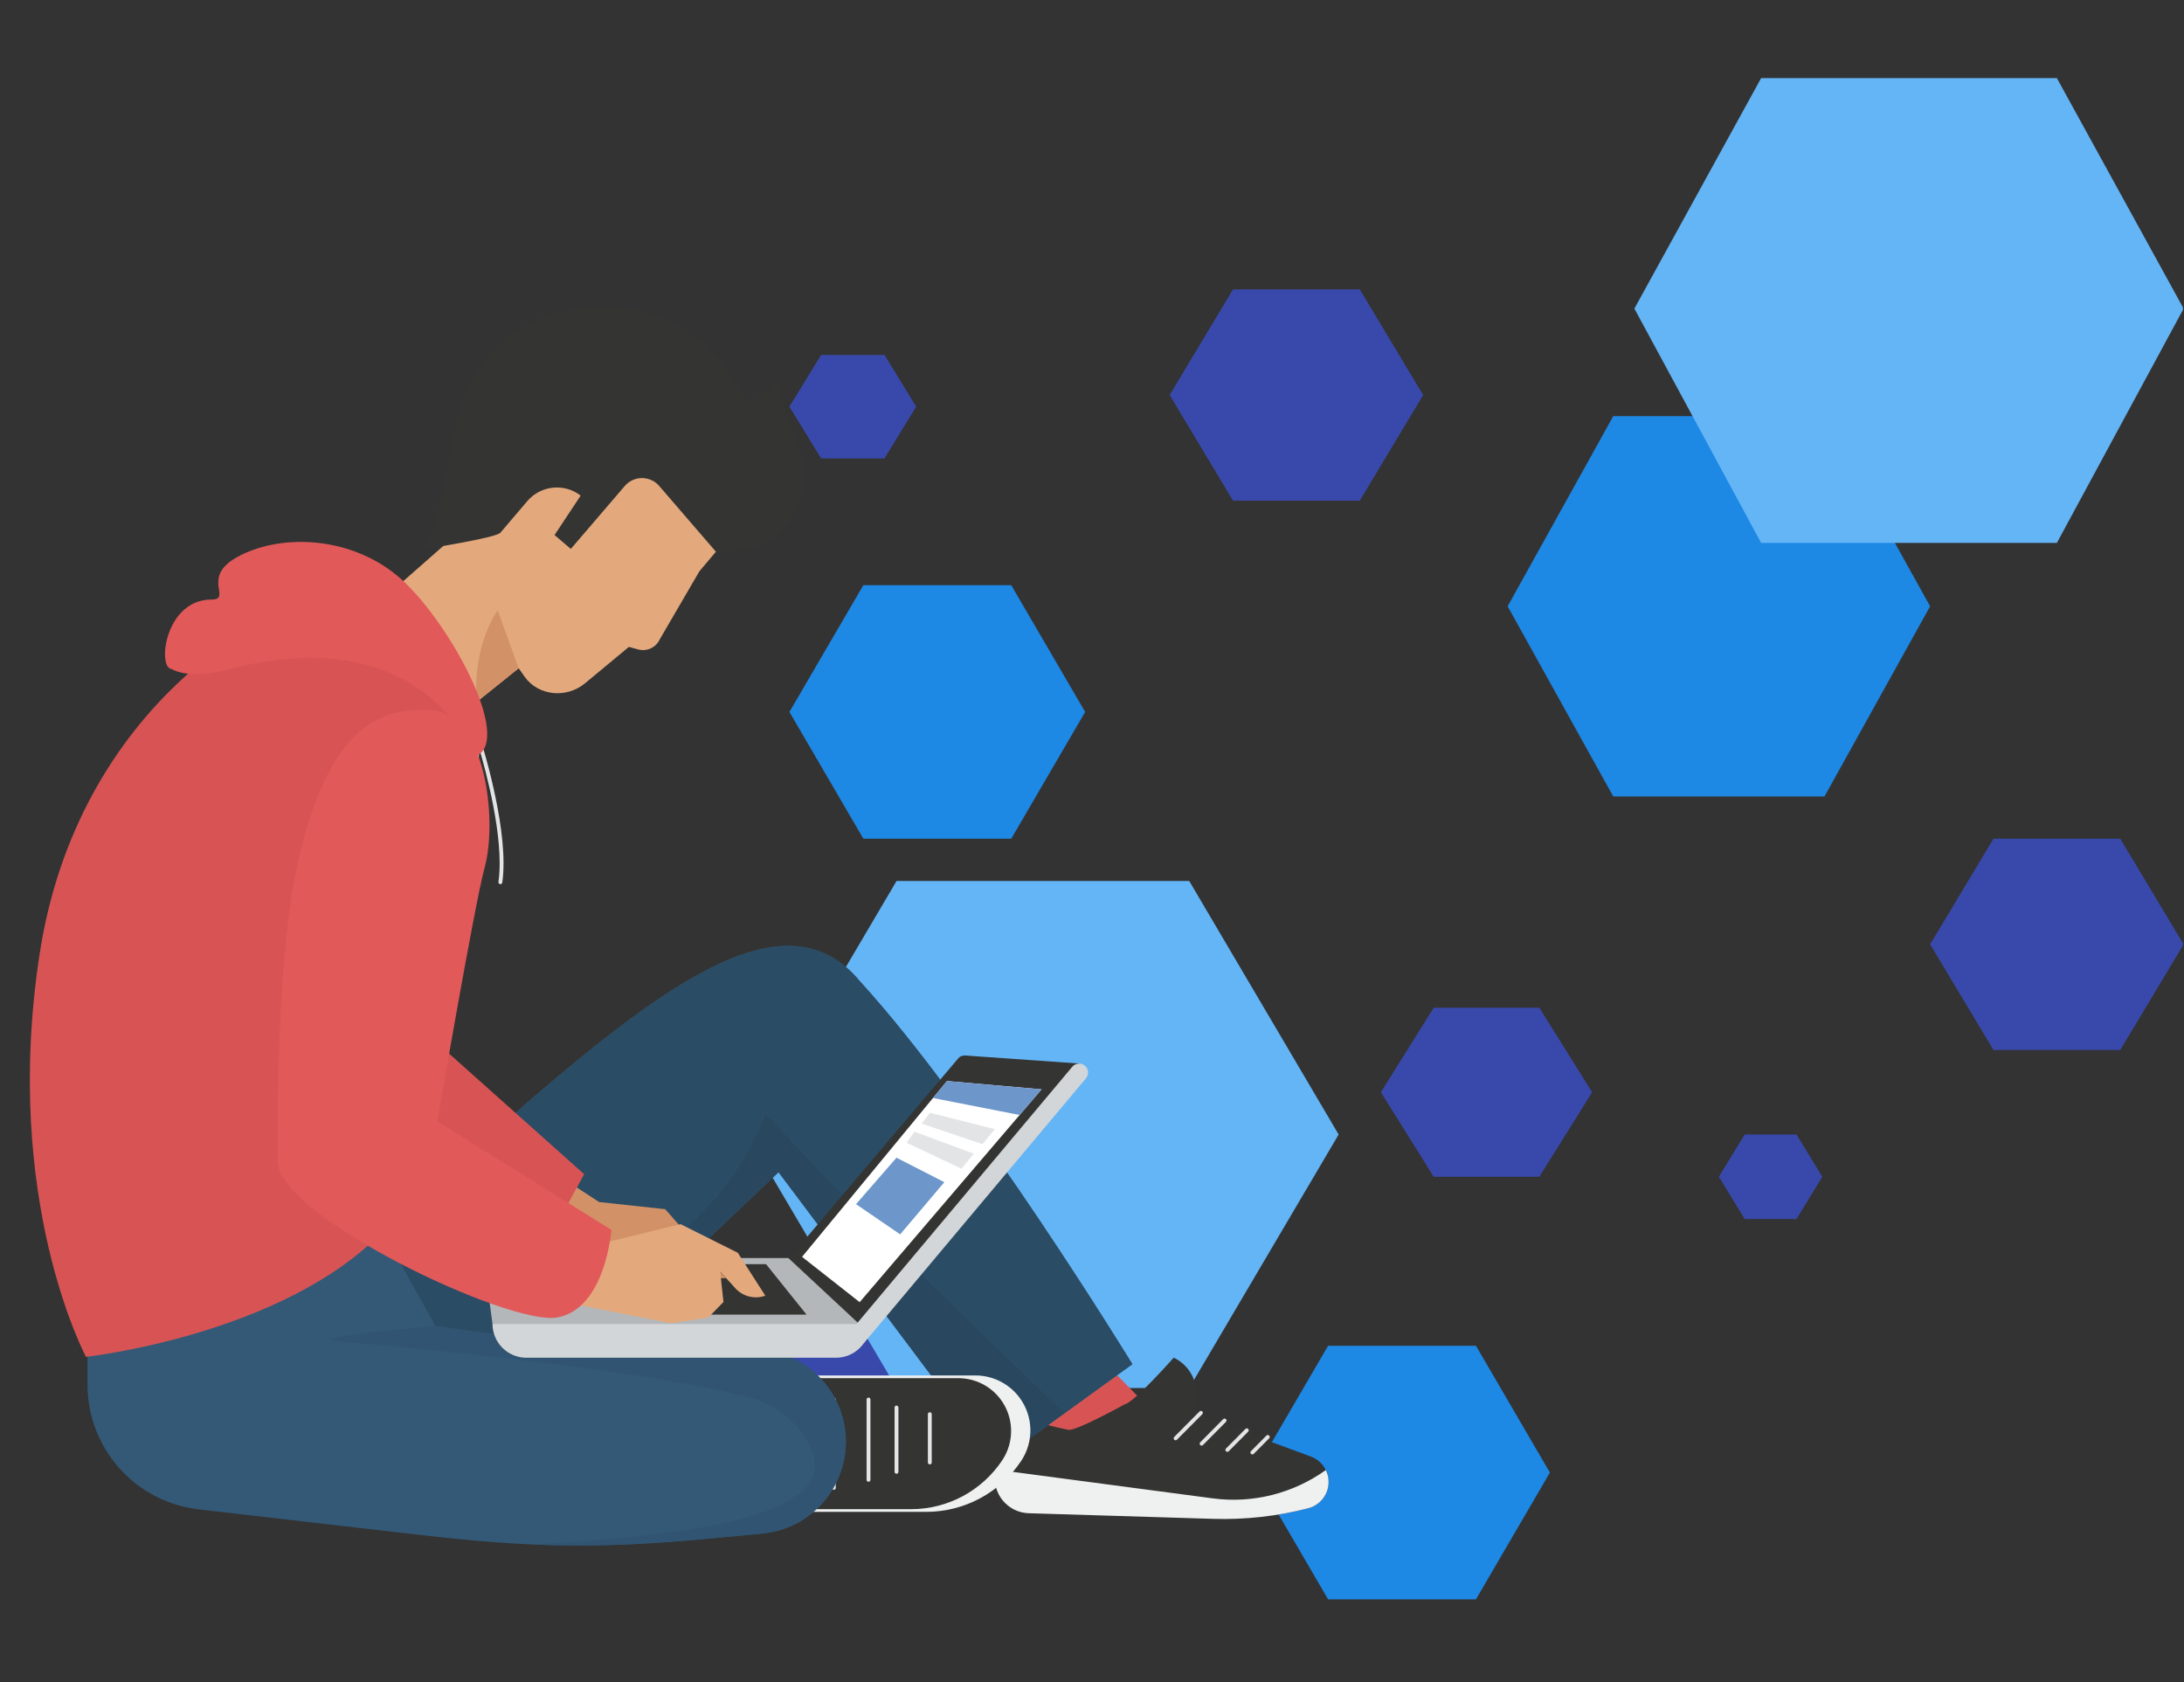 <svg xmlns="http://www.w3.org/2000/svg" xmlns:xlink="http://www.w3.org/1999/xlink" width="1000" zoomAndPan="magnify" viewBox="0 0 750 577.5" height="770" preserveAspectRatio="xMidYMid meet" version="1.0"><rect x="0" y="0" width="750" height="577.5" fill="#333333" stroke="none"/><defs><clipPath id="6ebf744561"><path d="M 227.32 433 L 315 433 L 315 506 L 227.32 506 Z M 227.32 433 " clip-rule="nonzero"/></clipPath><clipPath id="180202625b"><path d="M 662 287 L 749.621 287 L 749.621 361 L 662 361 Z M 662 287 " clip-rule="nonzero"/></clipPath><clipPath id="10730d8c78"><path d="M 430 462 L 533 462 L 533 549.113 L 430 549.113 Z M 430 462 " clip-rule="nonzero"/></clipPath><clipPath id="3807b60bd1"><path d="M 561 26.816 L 749.621 26.816 L 749.621 187 L 561 187 Z M 561 26.816 " clip-rule="nonzero"/></clipPath><clipPath id="c7d3fbca56"><path d="M 341 466 L 456.246 466 L 456.246 521.645 L 341 521.645 Z M 341 466 " clip-rule="nonzero"/></clipPath><clipPath id="7854de8a0d"><path d="M 341 504.539 L 456.246 504.539 L 456.246 521.645 L 341 521.645 Z M 341 504.539 " clip-rule="nonzero"/></clipPath><clipPath id="fdbca5cda7"><path d="M 30 422.449 L 290.688 422.449 L 290.688 530.641 L 30 530.641 Z M 30 422.449 " clip-rule="nonzero"/></clipPath><clipPath id="cb3d65c548"><path d="M 113 455 L 290.688 455 L 290.688 530.641 L 113 530.641 Z M 113 455 " clip-rule="nonzero"/></clipPath><clipPath id="2b88e5bc60"><path d="M 146 105.02 L 277 105.02 L 277 190 L 146 190 Z M 146 105.02 " clip-rule="nonzero"/></clipPath></defs><g clip-path="url(#6ebf744561)"><path fill="#3949ab" d="M 249.332 505.59 L 227.57 469.316 L 249.332 433.047 L 292.855 433.047 L 314.617 469.316 L 292.855 505.59 Z M 249.332 505.59 " fill-opacity="1" fill-rule="nonzero"/></g><path fill="#3949ab" d="M 492.344 404.031 L 474.211 375.012 L 492.344 345.996 L 528.617 345.996 L 546.75 375.012 L 528.617 404.031 Z M 492.344 404.031 " fill-opacity="1" fill-rule="nonzero"/><path fill="#3949ab" d="M 423.43 171.898 L 401.668 135.629 L 423.43 99.355 L 466.957 99.355 L 488.719 135.629 L 466.957 171.898 Z M 423.43 171.898 " fill-opacity="1" fill-rule="nonzero"/><g clip-path="url(#180202625b)"><path fill="#3949ab" d="M 684.578 360.504 L 662.816 324.234 L 684.578 287.965 L 728.105 287.965 L 749.867 324.234 L 728.105 360.504 Z M 684.578 360.504 " fill-opacity="1" fill-rule="nonzero"/></g><path fill="#3949ab" d="M 599.141 418.539 L 590.277 404.031 L 599.141 389.523 L 616.926 389.523 L 625.805 404.031 L 616.926 418.539 Z M 599.141 418.539 " fill-opacity="1" fill-rule="nonzero"/><path fill="#3949ab" d="M 281.977 157.391 L 271.094 139.617 L 281.977 121.859 L 303.738 121.859 L 314.617 139.617 L 303.738 157.391 Z M 281.977 157.391 " fill-opacity="1" fill-rule="nonzero"/><path fill="#1e88e5" d="M 296.484 287.965 L 271.094 244.438 L 296.484 200.914 L 347.262 200.914 L 372.652 244.438 L 347.262 287.965 Z M 296.484 287.965 " fill-opacity="1" fill-rule="nonzero"/><g clip-path="url(#10730d8c78)"><path fill="#1e88e5" d="M 456.074 549.113 L 430.684 505.59 L 456.074 462.062 L 506.852 462.062 L 532.242 505.59 L 506.852 549.113 Z M 456.074 549.113 " fill-opacity="1" fill-rule="nonzero"/></g><path fill="#1e88e5" d="M 554.004 273.457 L 517.734 208.168 L 554.004 142.883 L 626.547 142.883 L 662.816 208.168 L 626.547 273.457 Z M 554.004 273.457 " fill-opacity="1" fill-rule="nonzero"/><path fill="#64b5f6" d="M 307.887 476.57 L 256.586 389.523 L 307.887 302.473 L 408.387 302.473 L 459.699 389.523 L 408.387 476.57 Z M 307.887 476.57 " fill-opacity="1" fill-rule="nonzero"/><g clip-path="url(#3807b60bd1)"><path fill="#64b5f6" d="M 604.785 186.406 L 561.258 105.957 L 604.785 26.816 L 706.34 26.816 L 749.867 105.957 L 706.34 186.406 Z M 604.785 186.406 " fill-opacity="1" fill-rule="nonzero"/></g><path fill="#d85454" d="M 377.426 465.859 L 402.137 491.031 L 365.984 502.137 L 344.48 476.734 L 377.426 465.859 " fill-opacity="1" fill-rule="nonzero"/><g clip-path="url(#c7d3fbca56)"><path fill="#343433" d="M 386.195 482.16 C 389.324 481.703 403.055 466.141 403.055 466.141 C 407.801 468.375 410.832 473.148 410.832 478.402 L 410.832 485.594 L 450.148 500.09 C 453.289 501.25 455.562 503.996 456.117 507.297 C 456.91 512.059 453.934 516.633 449.262 517.84 C 438.648 520.59 427.695 521.812 416.734 521.484 L 353.27 519.555 C 346.043 519.332 340.645 512.82 341.773 505.676 L 343.688 493.488 C 344.355 489.25 348.5 486.5 352.664 487.531 C 358.34 488.949 365.324 490.66 366.898 490.922 C 369.645 491.375 386.195 482.16 386.195 482.16 " fill-opacity="1" fill-rule="nonzero"/></g><g clip-path="url(#7854de8a0d)"><path fill="#eff0f0" d="M 449.262 517.84 C 453.934 516.633 456.91 512.059 456.117 507.297 C 455.965 506.398 455.676 505.543 455.281 504.742 C 444.051 512.766 430.203 516.273 416.492 514.457 L 341.945 504.578 L 341.773 505.676 C 340.645 512.82 346.043 519.332 353.27 519.555 L 416.734 521.484 C 427.695 521.812 438.648 520.59 449.262 517.84 " fill-opacity="1" fill-rule="nonzero"/></g><path fill="#e3e4e5" d="M 411.93 484.613 L 403.23 493.371 C 402.977 493.629 402.977 494.051 403.238 494.309 C 403.5 494.57 403.918 494.562 404.176 494.305 L 412.871 485.551 C 413.125 485.285 413.125 484.867 412.867 484.609 C 412.605 484.352 412.188 484.355 411.93 484.613 " fill-opacity="1" fill-rule="nonzero"/><path fill="#e3e4e5" d="M 420.055 487.25 L 412.16 495.207 C 411.902 495.465 411.902 495.883 412.164 496.145 C 412.422 496.398 412.84 496.398 413.102 496.141 L 421 488.188 C 421.258 487.93 421.254 487.504 420.996 487.25 C 420.738 486.988 420.312 486.992 420.055 487.25 " fill-opacity="1" fill-rule="nonzero"/><path fill="#e3e4e5" d="M 427.688 490.613 L 421.004 497.348 C 420.746 497.605 420.746 498.023 421.008 498.285 C 421.266 498.543 421.684 498.543 421.945 498.285 L 428.633 491.551 C 428.887 491.289 428.887 490.867 428.629 490.609 C 428.363 490.352 427.945 490.355 427.688 490.613 " fill-opacity="1" fill-rule="nonzero"/><path fill="#e3e4e5" d="M 434.895 492.902 L 429.59 498.238 C 429.332 498.5 429.336 498.922 429.594 499.18 C 429.852 499.438 430.273 499.438 430.535 499.176 L 435.832 493.84 C 436.094 493.574 436.09 493.156 435.832 492.898 C 435.57 492.641 435.152 492.641 434.895 492.902 " fill-opacity="1" fill-rule="nonzero"/><path fill="#335977" d="M 131.418 422.832 C 211.238 350.969 265.102 300.156 295.504 337.137 C 335.188 380.621 388.867 468.375 388.867 468.375 L 342.188 502.137 L 267.359 402.465 L 182.238 483.258 L 68.168 480.512 L 58.68 427.176 C 58.68 427.176 94.238 456.309 131.418 422.832 " fill-opacity="1" fill-rule="nonzero"/><path fill="#2b4c65" d="M 353.645 493.848 L 365.77 485.082 C 365.77 485.082 302.496 425.52 262.816 382.035 C 248.949 420.332 210.555 443.934 171.5 458.375 C 164.312 457.465 156.992 456.422 149.434 455.254 L 131.418 422.832 C 192.809 367.559 238.844 324.742 270.66 324.742 C 280.219 324.742 288.484 328.602 295.504 337.137 C 335.188 380.621 388.867 468.375 388.867 468.375 L 353.645 493.848 M 60.875 439.52 L 58.68 427.176 C 58.68 427.176 65.23 432.543 75.648 436.023 L 60.875 439.52 " fill-opacity="1" fill-rule="nonzero"/><path fill="#294860" d="M 353.645 493.848 C 354.359 488.93 353.121 483.809 349.969 479.68 C 346.402 475.004 340.855 472.258 334.973 472.258 L 319.762 472.258 L 267.359 402.465 L 204.875 461.77 C 193.797 460.949 182.809 459.82 171.5 458.375 C 210.555 443.934 248.949 420.332 262.816 382.035 C 302.496 425.52 365.77 485.082 365.77 485.082 L 353.645 493.848 " fill-opacity="1" fill-rule="nonzero"/><path fill="#eff0f0" d="M 318.043 519.086 L 261.887 519.086 L 261.887 472.258 L 334.973 472.258 C 340.855 472.258 346.402 475.004 349.969 479.68 C 354.852 486.074 355.141 494.863 350.695 501.566 C 343.434 512.508 331.172 519.086 318.043 519.086 " fill-opacity="1" fill-rule="nonzero"/><path fill="#343433" d="M 312.84 518.164 L 258.895 518.164 L 258.895 473.18 L 329.098 473.18 C 334.75 473.18 340.078 475.816 343.508 480.312 C 348.191 486.453 348.473 494.895 344.199 501.336 C 337.227 511.844 325.453 518.164 312.84 518.164 " fill-opacity="1" fill-rule="nonzero"/><path fill="#e3e4e5" d="M 318.637 485.539 L 318.637 502.137 C 318.637 502.5 318.938 502.801 319.301 502.801 C 319.672 502.801 319.965 502.5 319.965 502.137 L 319.965 485.539 C 319.965 485.176 319.672 484.879 319.301 484.879 C 318.938 484.879 318.637 485.176 318.637 485.539 " fill-opacity="1" fill-rule="nonzero"/><path fill="#e3e4e5" d="M 307.199 483.258 L 307.199 505.344 C 307.199 505.707 307.496 506.008 307.863 506.008 C 308.227 506.008 308.527 505.707 308.527 505.344 L 308.527 483.258 C 308.527 482.891 308.227 482.594 307.863 482.594 C 307.496 482.594 307.199 482.891 307.199 483.258 " fill-opacity="1" fill-rule="nonzero"/><path fill="#e3e4e5" d="M 297.59 480.512 L 297.59 508.09 C 297.59 508.457 297.887 508.754 298.254 508.754 C 298.617 508.754 298.918 508.457 298.918 508.09 L 298.918 480.512 C 298.918 480.145 298.617 479.848 298.254 479.848 C 297.887 479.848 297.59 480.145 297.59 480.512 " fill-opacity="1" fill-rule="nonzero"/><path fill="#e3e4e5" d="M 285.691 480.512 L 285.691 510.836 C 285.691 511.199 285.984 511.496 286.355 511.496 C 286.719 511.496 287.012 511.199 287.012 510.836 L 287.012 480.512 C 287.012 480.145 286.719 479.848 286.355 479.848 C 285.984 479.848 285.691 480.145 285.691 480.512 " fill-opacity="1" fill-rule="nonzero"/><path fill="#e3e4e5" d="M 163.105 252.098 L 163.105 290.656 C 163.105 291.027 163.402 291.32 163.77 291.32 C 164.133 291.32 164.43 291.027 164.43 290.656 L 164.43 252.098 C 164.43 251.727 164.133 251.434 163.77 251.434 C 163.402 251.434 163.105 251.727 163.105 252.098 " fill-opacity="1" fill-rule="nonzero"/><path fill="#e3e4e5" d="M 163.137 252.301 C 163.137 252.305 163.27 252.699 163.5 253.43 C 165.117 258.551 171.59 280.172 171.582 296.367 C 171.582 298.648 171.457 300.816 171.172 302.809 C 171.121 303.172 171.375 303.508 171.738 303.562 C 172.098 303.609 172.434 303.359 172.488 302.996 C 172.781 300.926 172.91 298.695 172.91 296.367 C 172.91 286.926 170.777 275.828 168.652 267.066 C 166.523 258.305 164.398 251.895 164.395 251.887 C 164.281 251.539 163.906 251.348 163.559 251.465 C 163.211 251.578 163.023 251.953 163.137 252.301 " fill-opacity="1" fill-rule="nonzero"/><path fill="#e3a97d" d="M 130.535 206.527 L 157.379 182.91 L 169.953 138.715 L 218.797 124.926 L 254.773 178.859 L 240.176 196.148 L 226.578 219.48 C 225.289 222.312 222.141 223.793 219.145 222.977 L 215.957 222.113 L 200.945 234.562 C 194.645 239.832 184.961 239.043 180.172 232.367 L 180.07 232.219 L 178.121 229.434 L 155.828 247.32 L 130.535 206.527 " fill-opacity="1" fill-rule="nonzero"/><g clip-path="url(#fdbca5cda7)"><path fill="#335977" d="M 30.055 446.809 L 30.055 475.41 C 30.055 497.301 46.457 515.711 68.199 518.223 L 143.344 526.906 C 182.422 531.426 205.395 531.844 244.559 528.16 L 261.812 526.539 C 280.152 524.816 293.141 507.852 290.031 489.695 C 287.434 474.504 274.266 463.402 258.852 463.402 L 250.152 463.402 C 214.59 463.402 184.578 460.676 149.434 455.254 L 131.418 422.832 L 30.055 446.809 " fill-opacity="1" fill-rule="nonzero"/></g><path fill="#f2f2f2" d="M 244.559 528.16 L 260.969 526.617 C 260.922 526.625 260.879 526.629 260.836 526.629 L 244.559 528.16 M 261.875 463.543 L 261.871 463.543 L 261.875 463.543 M 261.781 463.535 C 261.781 463.535 261.781 463.535 261.777 463.535 C 261.781 463.535 261.781 463.535 261.781 463.535 M 261.738 463.531 C 261.738 463.531 261.734 463.531 261.734 463.531 C 261.734 463.531 261.738 463.531 261.738 463.531 M 261.695 463.527 C 261.688 463.527 261.688 463.527 261.688 463.527 C 261.688 463.527 261.688 463.527 261.695 463.527 M 261.645 463.52 C 261.645 463.52 261.645 463.52 261.641 463.52 C 261.645 463.52 261.645 463.52 261.645 463.52 M 261.602 463.516 C 261.602 463.516 261.594 463.516 261.594 463.516 C 261.594 463.516 261.602 463.516 261.602 463.516 M 261.555 463.512 C 261.551 463.512 261.551 463.512 261.551 463.512 C 261.551 463.512 261.551 463.512 261.555 463.512 M 261 463.473 C 260.996 463.473 260.996 463.473 260.988 463.473 C 260.996 463.473 260.996 463.473 261 463.473 M 260.953 463.469 C 260.949 463.469 260.945 463.469 260.945 463.469 C 260.949 463.469 260.949 463.469 260.953 463.469 M 260.91 463.465 C 260.906 463.465 260.902 463.465 260.898 463.465 C 260.902 463.465 260.906 463.465 260.91 463.465 M 260.867 463.465 C 260.859 463.465 260.852 463.465 260.848 463.465 C 260.852 463.465 260.859 463.465 260.867 463.465 M 260.816 463.457 C 260.812 463.457 260.809 463.457 260.805 463.457 C 260.809 463.457 260.812 463.457 260.816 463.457 M 260.773 463.457 C 260.766 463.457 260.762 463.453 260.758 463.453 C 260.762 463.453 260.766 463.457 260.773 463.457 M 260.727 463.453 C 260.723 463.453 260.719 463.453 260.715 463.453 C 260.719 463.453 260.723 463.453 260.727 463.453 M 260.684 463.449 C 260.68 463.449 260.668 463.449 260.664 463.449 C 260.668 463.449 260.68 463.449 260.684 463.449 M 260.633 463.449 C 260.629 463.449 260.625 463.449 260.621 463.449 C 260.625 463.449 260.629 463.449 260.633 463.449 M 260.59 463.445 C 260.586 463.445 260.582 463.445 260.574 463.445 C 260.582 463.445 260.586 463.445 260.59 463.445 M 260.543 463.445 C 260.539 463.441 260.535 463.441 260.531 463.441 C 260.535 463.441 260.539 463.441 260.543 463.445 M 260.5 463.441 C 260.496 463.441 260.488 463.441 260.48 463.441 C 260.488 463.441 260.492 463.441 260.5 463.441 M 260.453 463.438 C 260.445 463.438 260.441 463.438 260.438 463.438 C 260.441 463.438 260.445 463.438 260.453 463.438 M 260.406 463.438 C 260.402 463.438 260.398 463.438 260.395 463.438 C 260.398 463.438 260.402 463.438 260.406 463.438 M 260.359 463.434 C 260.352 463.434 260.348 463.434 260.344 463.434 C 260.348 463.434 260.352 463.434 260.359 463.434 M 260.312 463.434 C 260.309 463.434 260.305 463.434 260.301 463.434 C 260.305 463.434 260.309 463.434 260.312 463.434 M 260.27 463.434 C 260.266 463.434 260.258 463.426 260.254 463.426 C 260.258 463.426 260.266 463.434 260.27 463.434 M 260.223 463.426 C 260.215 463.426 260.215 463.426 260.207 463.426 C 260.211 463.426 260.219 463.426 260.223 463.426 M 260.172 463.426 C 260.172 463.426 260.168 463.426 260.16 463.426 C 260.168 463.426 260.172 463.426 260.172 463.426 M 260.121 463.422 C 260.121 463.422 260.117 463.422 260.117 463.422 C 260.117 463.422 260.121 463.422 260.121 463.422 M 259.98 463.418 L 259.977 463.418 L 259.98 463.418 M 259.93 463.418 C 259.926 463.418 259.926 463.418 259.922 463.418 C 259.926 463.418 259.926 463.418 259.93 463.418 M 259.887 463.414 C 259.883 463.414 259.875 463.414 259.871 463.414 C 259.875 463.414 259.883 463.414 259.887 463.414 M 259.84 463.414 C 259.836 463.414 259.828 463.414 259.824 463.414 C 259.828 463.414 259.836 463.414 259.84 463.414 M 259.793 463.414 C 259.789 463.414 259.785 463.414 259.777 463.414 C 259.785 463.414 259.789 463.414 259.793 463.414 M 259.746 463.41 C 259.742 463.41 259.734 463.41 259.73 463.41 C 259.734 463.41 259.742 463.41 259.746 463.41 M 259.703 463.41 C 259.699 463.41 259.691 463.41 259.684 463.41 C 259.691 463.41 259.699 463.41 259.703 463.41 M 259.66 463.41 C 259.648 463.41 259.645 463.41 259.637 463.41 C 259.645 463.41 259.648 463.41 259.66 463.41 M 259.609 463.41 C 259.605 463.41 259.598 463.41 259.59 463.41 C 259.598 463.41 259.605 463.41 259.609 463.41 M 259.566 463.406 C 259.562 463.406 259.551 463.406 259.543 463.406 C 259.551 463.406 259.562 463.406 259.566 463.406 M 259.52 463.406 C 259.512 463.406 259.508 463.406 259.5 463.406 C 259.508 463.406 259.512 463.406 259.52 463.406 M 259.477 463.406 C 259.469 463.406 259.457 463.406 259.453 463.406 C 259.457 463.406 259.469 463.406 259.477 463.406 M 259.426 463.406 C 259.422 463.406 259.414 463.406 259.406 463.406 C 259.414 463.406 259.422 463.406 259.426 463.406 M 259.383 463.406 C 259.379 463.406 259.367 463.406 259.359 463.406 C 259.367 463.406 259.379 463.406 259.383 463.406 M 259.34 463.406 C 259.328 463.406 259.324 463.402 259.316 463.402 C 259.32 463.402 259.328 463.406 259.34 463.406 M 259.289 463.402 C 259.285 463.402 259.277 463.402 259.27 463.402 C 259.277 463.402 259.285 463.402 259.289 463.402 M 259.246 463.402 C 259.234 463.402 259.23 463.402 259.223 463.402 C 259.23 463.402 259.234 463.402 259.246 463.402 M 259.199 463.402 C 259.191 463.402 259.188 463.402 259.176 463.402 C 259.184 463.402 259.191 463.402 259.199 463.402 M 259.156 463.402 C 259.145 463.402 259.137 463.402 259.129 463.402 C 259.137 463.402 259.145 463.402 259.156 463.402 M 259.105 463.402 C 259.098 463.402 259.094 463.402 259.086 463.402 C 259.094 463.402 259.098 463.402 259.105 463.402 M 259.062 463.402 C 259.055 463.402 259.047 463.402 259.039 463.402 C 259.043 463.402 259.055 463.402 259.062 463.402 M 259.012 463.402 C 259.004 463.402 259 463.402 258.996 463.402 C 259 463.402 259.004 463.402 259.012 463.402 M 258.965 463.402 C 258.961 463.402 258.949 463.402 258.945 463.402 C 258.953 463.402 258.953 463.402 258.965 463.402 M 258.914 463.402 C 258.91 463.402 258.906 463.402 258.902 463.402 C 258.906 463.402 258.91 463.402 258.914 463.402 " fill-opacity="1" fill-rule="nonzero"/><g clip-path="url(#cb3d65c548)"><path fill="#305471" d="M 198.684 530.641 C 193.262 530.641 187.879 530.516 182.391 530.266 C 276.91 525.539 286.465 510.148 277 494.234 C 272.676 486.957 265.395 481.934 257.211 479.77 C 215.875 468.828 123.57 461.344 114.793 460.344 C 105.113 459.25 149.434 455.254 149.434 455.254 C 184.578 460.676 214.59 463.402 250.152 463.402 L 258.852 463.402 C 258.871 463.402 258.883 463.402 258.902 463.402 C 258.906 463.402 258.91 463.402 258.914 463.402 C 258.922 463.402 258.938 463.402 258.945 463.402 C 258.949 463.402 258.961 463.402 258.965 463.402 C 258.973 463.402 258.98 463.402 258.996 463.402 C 259 463.402 259.004 463.402 259.012 463.402 C 259.023 463.402 259.031 463.402 259.039 463.402 C 259.047 463.402 259.055 463.402 259.062 463.402 C 259.066 463.402 259.074 463.402 259.086 463.402 C 259.094 463.402 259.098 463.402 259.105 463.402 C 259.117 463.402 259.125 463.402 259.129 463.402 C 259.137 463.402 259.145 463.402 259.156 463.402 C 259.16 463.402 259.168 463.402 259.176 463.402 C 259.188 463.402 259.191 463.402 259.199 463.402 C 259.207 463.402 259.215 463.402 259.223 463.402 C 259.23 463.402 259.234 463.402 259.246 463.402 C 259.254 463.402 259.262 463.402 259.27 463.402 C 259.277 463.402 259.285 463.402 259.289 463.402 C 259.297 463.402 259.309 463.402 259.316 463.402 C 259.324 463.402 259.328 463.406 259.34 463.406 C 259.348 463.406 259.352 463.406 259.359 463.406 C 259.367 463.406 259.379 463.406 259.383 463.406 C 259.391 463.406 259.398 463.406 259.406 463.406 C 259.414 463.406 259.422 463.406 259.426 463.406 C 259.438 463.406 259.445 463.406 259.453 463.406 C 259.457 463.406 259.469 463.406 259.477 463.406 C 259.484 463.406 259.488 463.406 259.5 463.406 C 259.508 463.406 259.512 463.406 259.52 463.406 C 259.531 463.406 259.539 463.406 259.543 463.406 C 259.551 463.406 259.562 463.406 259.566 463.406 C 259.574 463.41 259.582 463.41 259.59 463.41 C 259.598 463.41 259.605 463.41 259.609 463.41 C 259.617 463.41 259.629 463.41 259.637 463.41 C 259.645 463.41 259.648 463.41 259.66 463.41 C 259.668 463.41 259.676 463.41 259.684 463.41 C 259.691 463.41 259.699 463.41 259.703 463.41 C 259.711 463.41 259.723 463.41 259.73 463.41 C 259.734 463.41 259.742 463.41 259.746 463.41 C 259.758 463.414 259.77 463.414 259.777 463.414 C 259.785 463.414 259.789 463.414 259.793 463.414 C 259.805 463.414 259.812 463.414 259.824 463.414 C 259.828 463.414 259.836 463.414 259.84 463.414 C 259.852 463.414 259.863 463.414 259.871 463.414 C 259.875 463.414 259.883 463.414 259.887 463.414 C 259.895 463.414 259.906 463.418 259.922 463.418 C 259.926 463.418 259.926 463.418 259.93 463.418 C 259.949 463.418 259.961 463.418 259.977 463.418 L 259.98 463.418 C 260.023 463.418 260.066 463.422 260.117 463.422 C 260.117 463.422 260.121 463.422 260.121 463.422 C 260.137 463.422 260.148 463.422 260.16 463.426 C 260.168 463.426 260.172 463.426 260.172 463.426 C 260.184 463.426 260.199 463.426 260.207 463.426 C 260.215 463.426 260.215 463.426 260.223 463.426 C 260.234 463.426 260.242 463.426 260.254 463.426 C 260.258 463.426 260.266 463.434 260.27 463.434 C 260.277 463.434 260.289 463.434 260.301 463.434 C 260.305 463.434 260.309 463.434 260.312 463.434 C 260.328 463.434 260.336 463.434 260.344 463.434 C 260.348 463.434 260.352 463.434 260.359 463.434 C 260.371 463.438 260.379 463.438 260.395 463.438 C 260.398 463.438 260.402 463.438 260.406 463.438 C 260.414 463.438 260.426 463.438 260.438 463.438 C 260.441 463.438 260.445 463.438 260.453 463.438 C 260.465 463.441 260.469 463.441 260.48 463.441 C 260.488 463.441 260.496 463.441 260.5 463.441 C 260.508 463.441 260.52 463.441 260.531 463.441 C 260.535 463.441 260.539 463.441 260.543 463.445 C 260.555 463.445 260.562 463.445 260.574 463.445 C 260.582 463.445 260.586 463.445 260.59 463.445 C 260.598 463.445 260.613 463.449 260.621 463.449 C 260.625 463.449 260.629 463.449 260.633 463.449 C 260.648 463.449 260.656 463.449 260.664 463.449 C 260.668 463.449 260.68 463.449 260.684 463.449 C 260.691 463.453 260.699 463.453 260.715 463.453 C 260.719 463.453 260.723 463.453 260.727 463.453 C 260.734 463.453 260.75 463.453 260.758 463.453 C 260.762 463.453 260.766 463.457 260.773 463.457 C 260.781 463.457 260.793 463.457 260.805 463.457 C 260.809 463.457 260.812 463.457 260.816 463.457 C 260.828 463.457 260.84 463.457 260.848 463.465 C 260.852 463.465 260.859 463.465 260.867 463.465 C 260.875 463.465 260.887 463.465 260.898 463.465 C 260.902 463.465 260.906 463.465 260.91 463.465 C 260.918 463.469 260.934 463.469 260.945 463.469 C 260.945 463.469 260.949 463.469 260.953 463.469 C 260.969 463.469 260.977 463.469 260.988 463.473 C 260.996 463.473 260.996 463.473 261 463.473 C 261.012 463.473 261.031 463.473 261.043 463.473 C 261.199 463.484 261.352 463.5 261.508 463.508 C 261.52 463.512 261.535 463.512 261.551 463.512 C 261.551 463.512 261.551 463.512 261.555 463.512 C 261.57 463.516 261.582 463.516 261.594 463.516 C 261.594 463.516 261.602 463.516 261.602 463.516 C 261.613 463.516 261.625 463.52 261.641 463.52 C 261.645 463.52 261.645 463.52 261.645 463.52 C 261.656 463.52 261.676 463.527 261.688 463.527 C 261.688 463.527 261.688 463.527 261.695 463.527 C 261.707 463.527 261.719 463.527 261.734 463.531 C 261.734 463.531 261.738 463.531 261.738 463.531 C 261.75 463.531 261.766 463.531 261.777 463.535 C 261.781 463.535 261.781 463.535 261.781 463.535 C 261.797 463.535 261.812 463.535 261.828 463.539 C 261.844 463.539 261.859 463.543 261.871 463.543 L 261.875 463.543 C 276.547 464.938 288.582 476.418 290.289 491.508 C 292.301 509.207 278.676 524.883 260.969 526.617 L 244.559 528.16 C 226.977 529.812 212.66 530.641 198.684 530.641 " fill-opacity="1" fill-rule="nonzero"/></g><path fill="#d85454" d="M 131.812 199.684 C 92.613 202.16 26.539 243.082 13.594 327.621 C 0.645 412.16 29.535 465.859 29.535 465.859 C 29.535 465.859 97.027 458.438 131.418 422.832 C 126.941 383.488 85.285 376.148 146.344 311.645 C 157.789 299.559 164.48 283.477 163.707 266.848 C 161.844 226.941 140.652 198.875 131.812 199.684 " fill-opacity="1" fill-rule="nonzero"/><g clip-path="url(#2b88e5bc60)"><path fill="#343433" d="M 146.398 188.402 C 146.398 188.402 170.344 184.676 171.832 182.91 C 172.566 182.031 176.898 176.953 181.066 172.066 C 185.691 166.641 193.758 165.805 199.402 170.16 L 190.434 183.695 L 196.023 188.469 L 214.539 166.871 C 217.648 163.242 223.262 163.234 226.383 166.855 L 245.852 189.43 L 250.598 189.43 C 259.324 189.43 267.445 184.965 272.121 177.59 C 276.207 171.148 277.191 163.215 274.809 155.969 L 266.672 131.25 L 257.52 138.578 L 248.844 126.258 C 240.043 113.77 225.891 106.137 210.621 105.648 L 206.023 105.504 C 190.246 105.004 175.207 112.188 165.684 124.773 C 161.039 130.91 157.953 138.016 156.602 145.484 C 154.43 157.512 152.098 169.504 148.566 181.199 L 146.398 188.402 " fill-opacity="1" fill-rule="nonzero"/></g><path fill="#d39167" d="M 170.91 209.527 C 170.91 209.527 162.18 221.012 163.711 240.996 L 178.121 229.434 L 170.91 209.527 " fill-opacity="1" fill-rule="nonzero"/><path fill="#e15959" d="M 163.168 259.77 C 163.168 259.77 145.668 211.586 77.418 230.121 C 71.848 231.637 63.508 232.301 58.918 229.695 C 53.957 229.363 56.609 205.836 72.625 205.844 C 79.852 205.848 68.902 198.266 81.324 191.328 C 95.719 183.297 119.426 183.777 136.242 197.512 C 153.062 211.242 177.043 254.402 163.168 259.77 " fill-opacity="1" fill-rule="nonzero"/><path fill="#343433" d="M 331.262 362.383 L 331.23 362.422 C 330.438 362.383 329.645 362.664 329.113 363.324 L 268.219 435.246 L 293.148 461.098 L 370.832 365.172 L 331.262 362.383 " fill-opacity="1" fill-rule="nonzero"/><path fill="#b4b7b9" d="M 166.656 436.199 L 169.125 454.523 L 294.988 454.523 L 270.734 431.941 L 170.375 431.941 C 168.105 431.941 166.355 433.949 166.656 436.199 " fill-opacity="1" fill-rule="nonzero"/><path fill="#ffffff" d="M 325.199 371.164 L 357.68 374.016 L 295.211 447.086 L 275.43 431.527 L 325.199 371.164 " fill-opacity="1" fill-rule="nonzero"/><path fill="#d2d6d8" d="M 298.719 454.523 L 169.125 454.523 C 169.125 460.957 174.336 466.168 180.766 466.168 L 287.082 466.168 C 293.512 466.168 298.719 460.957 298.719 454.523 " fill-opacity="1" fill-rule="nonzero"/><path fill="#d2d6d8" d="M 296.695 461.098 L 372.965 370.188 C 374.035 368.863 373.828 366.926 372.512 365.855 C 371.188 364.789 369.254 364.992 368.188 366.312 L 291.91 457.227 L 296.695 461.098 " fill-opacity="1" fill-rule="nonzero"/><path fill="#343433" d="M 276.98 451.367 L 263.07 434.047 L 211.121 434.047 L 218.355 451.367 L 276.98 451.367 " fill-opacity="1" fill-rule="nonzero"/><path fill="#d2d6d8" d="M 206.094 447.086 L 176.23 447.086 L 175.203 437.305 L 203.348 437.305 L 206.094 447.086 " fill-opacity="1" fill-rule="nonzero"/><path fill="#6d96cb" d="M 325.199 371.164 L 357.68 374.016 L 350.145 382.824 L 320.395 376.996 L 325.199 371.164 " fill-opacity="1" fill-rule="nonzero"/><path fill="#e3e4e5" d="M 319.301 382.035 L 341.625 387.699 L 337.383 392.848 L 316.555 385.809 L 319.301 382.035 " fill-opacity="1" fill-rule="nonzero"/><path fill="#e3e4e5" d="M 314.043 388.559 L 334.414 396.113 L 330.172 401.262 L 311.297 392.336 L 314.043 388.559 " fill-opacity="1" fill-rule="nonzero"/><path fill="#6d96cb" d="M 307.863 397.484 L 324.289 405.891 L 309.125 423.801 L 293.961 413.438 L 307.863 397.484 " fill-opacity="1" fill-rule="nonzero"/><path fill="#d39167" d="M 195.281 405.891 L 205.746 412.707 L 228.43 415.164 L 249.281 438.852 L 238.559 438.852 L 213.129 444.691 L 177.434 434.047 L 195.281 405.891 " fill-opacity="1" fill-rule="nonzero"/><path fill="#d85454" d="M 142.145 350.969 L 200.598 403.148 L 184.938 431.941 L 100.547 375.684 L 142.145 350.969 " fill-opacity="1" fill-rule="nonzero"/><path fill="#e3a97d" d="M 208.379 426.492 L 233.719 420.309 L 253.359 430.129 L 262.816 444.863 C 259.164 446.172 255.082 445.148 252.48 442.273 L 247.309 436.555 L 248.445 447.027 L 243.195 452.41 L 230.316 454.305 L 193.309 447.027 L 197.086 425.723 L 208.379 426.492 " fill-opacity="1" fill-rule="nonzero"/><path fill="#e15959" d="M 148.684 243.914 C 166.379 245.23 171.086 280.996 166.379 298.098 C 163.008 310.34 150.172 385.043 150.172 385.043 L 209.957 422.273 C 209.957 422.273 207.973 449.352 191.375 452.336 C 174.781 455.32 95.688 417.566 95.422 399.027 C 95.16 380.492 95.453 326.582 102.152 296.723 C 112.945 248.602 130.992 242.602 148.684 243.914 " fill-opacity="1" fill-rule="nonzero"/></svg>